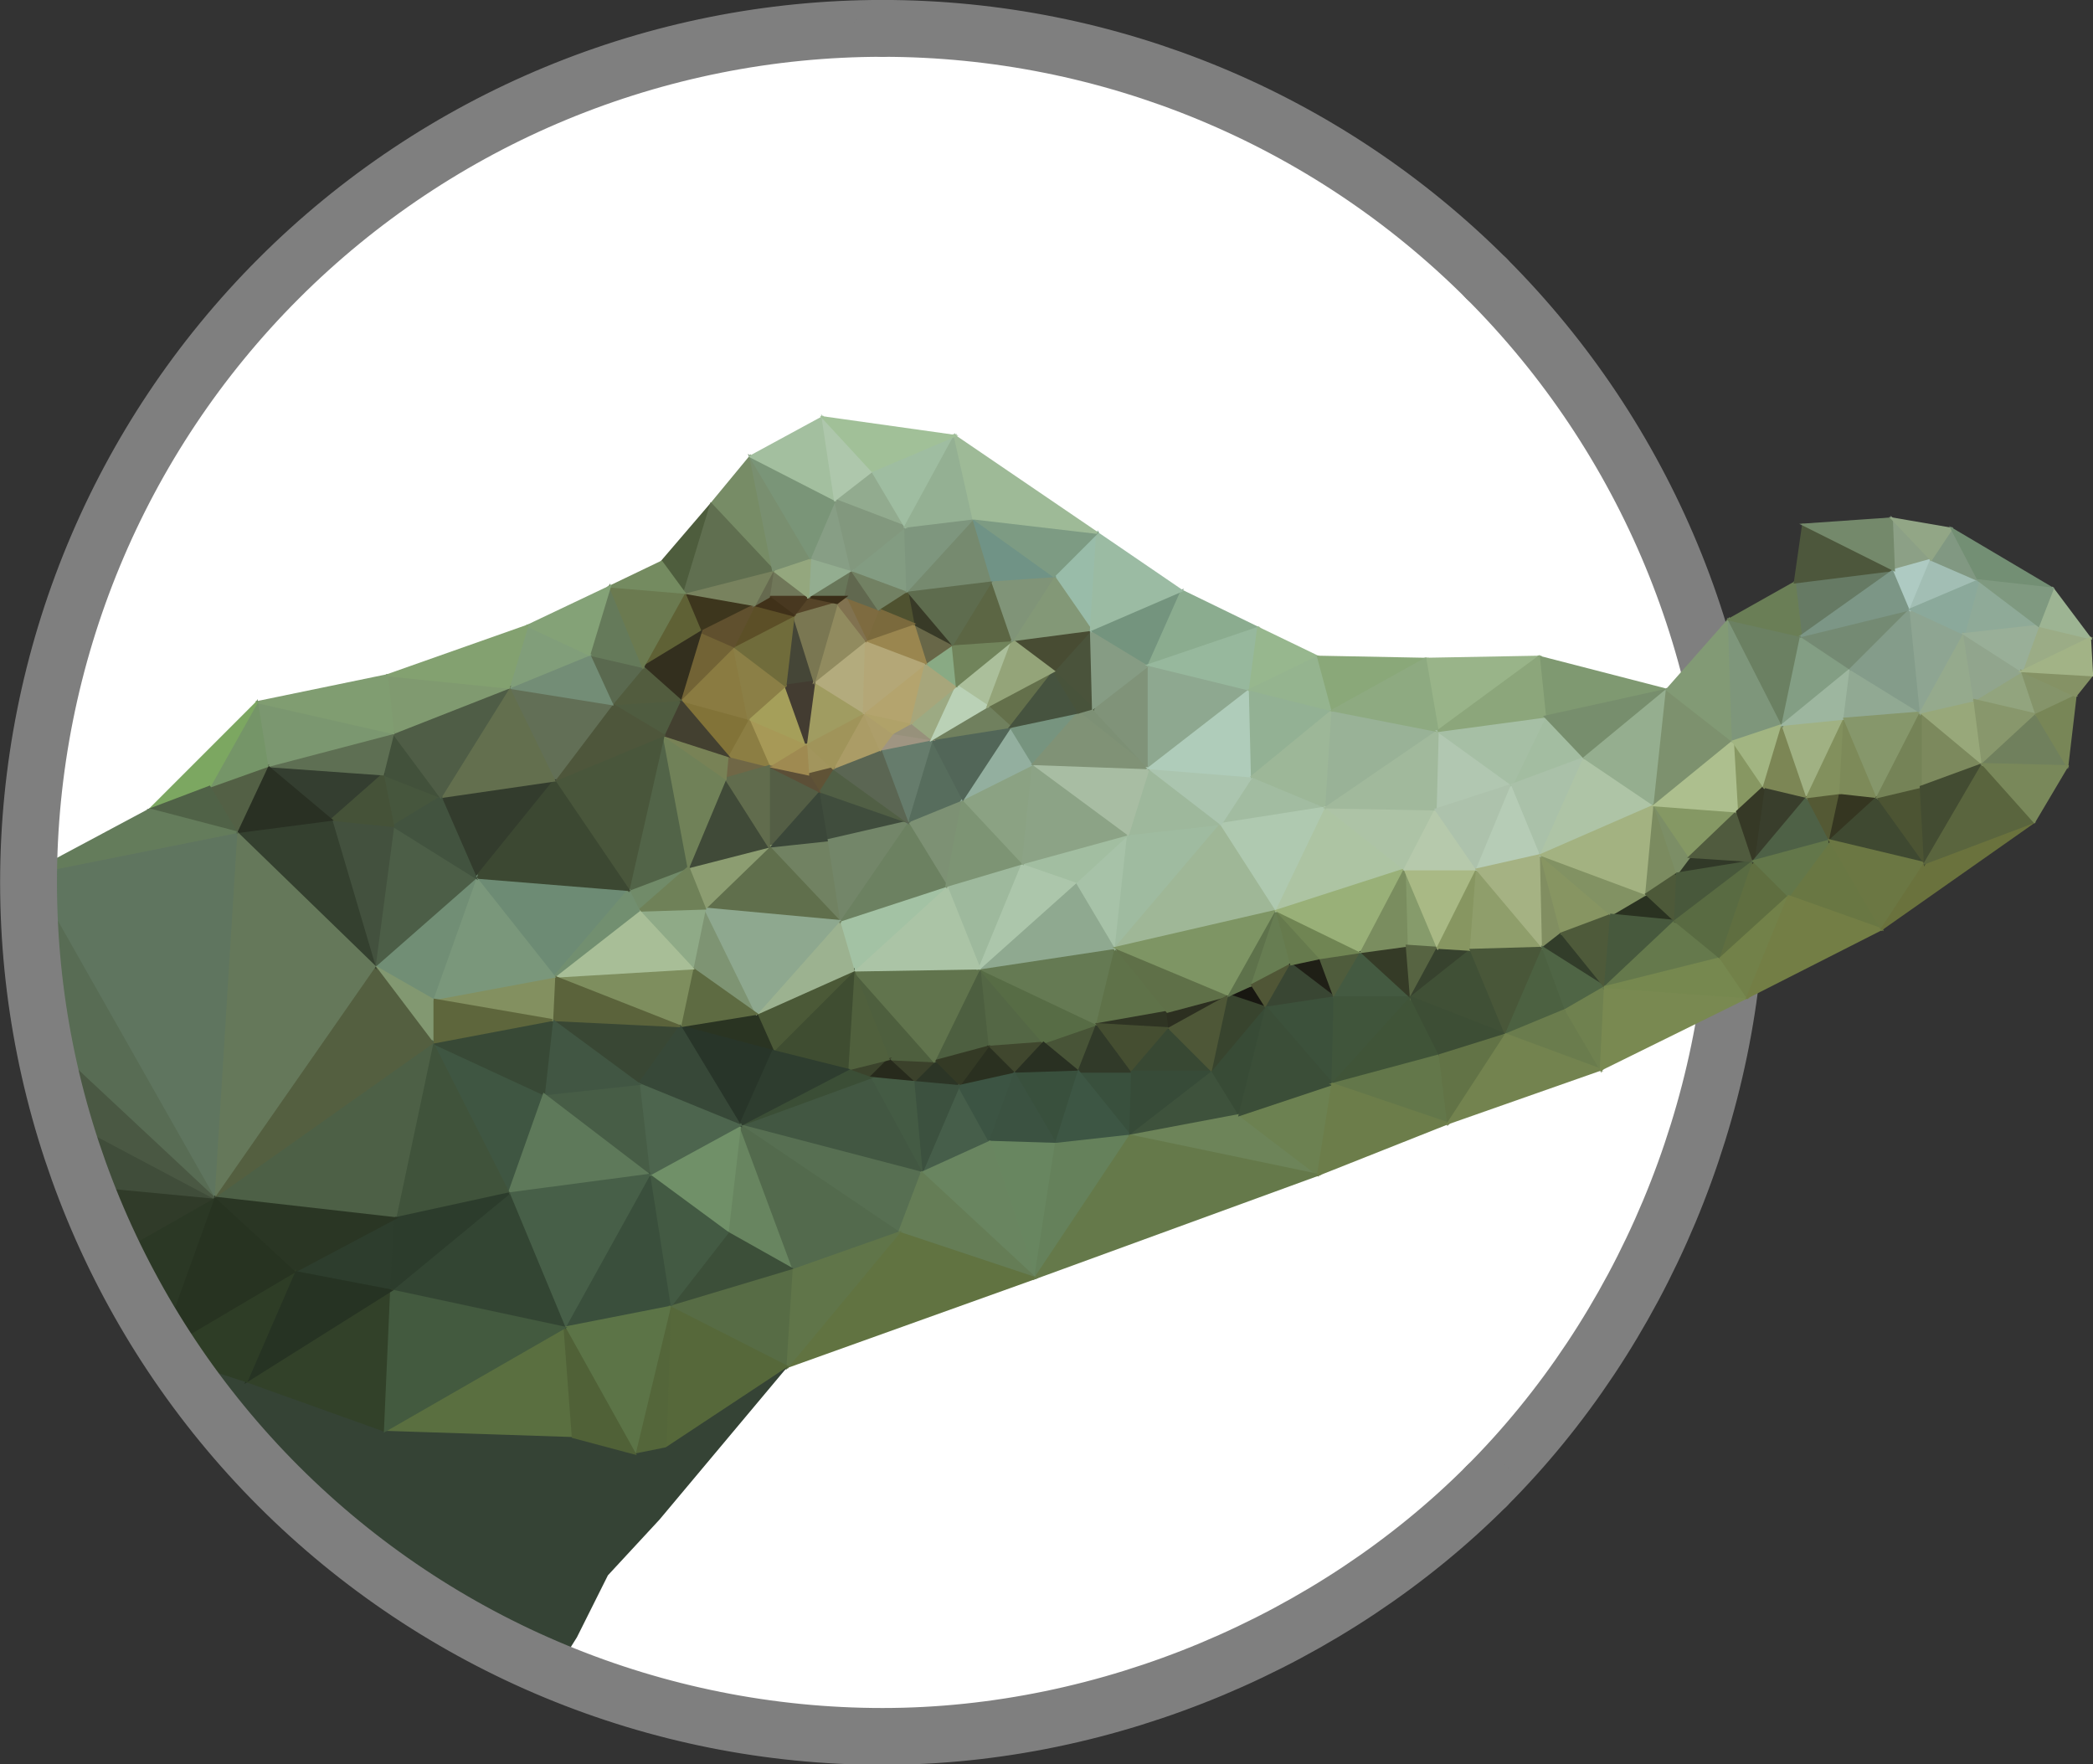 <?xml version="1.0" encoding="UTF-8" standalone="no"?>
<svg
   width="9.136in"
   height="7.7in"
   viewBox="0 0 877.055 739.197"
   version="1.1"
   id="svg4439"
   xmlns="http://www.w3.org/2000/svg"
   xmlns:svg="http://www.w3.org/2000/svg">
  <rect x="0" y="0" width="877.055" height="739.197" fill="#333333" stroke="none"/>
  <defs
     id="defs4443">
    <clipPath
       clipPathUnits="userSpaceOnUse"
       id="clipPath17222">
      <path
         id="path17224"
         style="vector-effect:non-scaling-stroke;fill:none;stroke:#7f7f7f;stroke-width:0.053;stroke-linecap:round;stroke-linejoin:round;-inkscape-stroke:hairline"
         d="m 1149.157,380.48 c 0,109.725 -188.42,225.641 -285.002,292.544 -90.198,62.481 -205.375,121.176 -315.1,121.176 -109.725,0 -214.957,-43.588 -292.544,-121.176 -77.588,-77.588 -121.176,-182.819 -121.176,-292.544 0,-109.725 43.588,-214.957 121.176,-292.544 77.588,-77.588 182.819,-121.176 292.544,-121.176 109.725,0 390.67,52.883 476.552,121.176 81.149,64.529 123.55,104.467 123.55,292.544 z" />
    </clipPath>
  </defs>
  <g
     id="g18594"
     transform="matrix(0.865,0,0,0.865,-105.104,40.643)">
    <circle
       style="fill:#ffffff;fill-opacity:1;stroke:none;stroke-width:5.333;stroke-linecap:round;stroke-linejoin:round;stroke-miterlimit:4;stroke-dasharray:none;stroke-opacity:1"
       id="circle17458"
       cx="549.055"
       cy="380.48"
       r="413.72" />
    <path
       style="fill:none;stroke:#7f7f7f;stroke-width:27.537;stroke-linecap:round;stroke-linejoin:round;stroke-miterlimit:4;stroke-dasharray:none"
       d="m 841.599,87.936 c 77.588,77.588 121.176,182.819 121.176,292.544 0,109.725 -46.541,217.91 -121.176,292.544"
       id="path18062" />
    <g
       id="g13050"
       clip-path="url(#clipPath17222)">
      <polygon
         points="627,458.156 600,460.156 596,422.156 "
         fill="#546745"
         stroke="#546745"
         id="polygon3083" />
      <polygon
         points="600,460.156 613,473.156 627,458.156 "
         fill="#40472e"
         stroke="#40472e"
         id="polygon3085" />
      <polygon
         points="627,458.156 644,472.156 653,449.156 "
         fill="#485437"
         stroke="#485437"
         id="polygon3087" />
      <polygon
         points="653,449.156 627,458.156 596,422.156 "
         fill="#576c45"
         stroke="#576c45"
         id="polygon3089" />
      <polygon
         points="644,472.156 613,473.156 627,458.156 "
         fill="#293022"
         stroke="#293022"
         id="polygon3091" />
      <polygon
         points="600,460.156 574,467.156 596,422.156 "
         fill="#4d5f40"
         stroke="#4d5f40"
         id="polygon3093" />
      <polygon
         points="613,473.156 586,479.156 600,460.156 "
         fill="#2a3020"
         stroke="#2a3020"
         id="polygon3095" />
      <polygon
         points="574,467.156 586,479.156 600,460.156 "
         fill="#343a25"
         stroke="#343a25"
         id="polygon3097" />
      <polygon
         points="613,473.156 633,507.156 644,472.156 "
         fill="#39503d"
         stroke="#39503d"
         id="polygon3099" />
      <polygon
         points="596,422.156 653,449.156 662,412.156 "
         fill="#657a53"
         stroke="#657a53"
         id="polygon3101" />
      <polygon
         points="564,477.156 586,479.156 574,467.156 "
         fill="#2c3526"
         stroke="#2c3526"
         id="polygon3103" />
      <polygon
         points="574,467.156 564,477.156 552,466.156 "
         fill="#3b412b"
         stroke="#3b412b"
         id="polygon3105" />
      <polygon
         points="552,466.156 574,467.156 535,423.156 "
         fill="#4e5f3e"
         stroke="#4e5f3e"
         id="polygon3107" />
      <polygon
         points="580,382.156 596,422.156 617,371.156 "
         fill="#9eb99d"
         stroke="#9eb99d"
         id="polygon3109" />
      <polygon
         points="535,423.156 574,467.156 596,422.156 "
         fill="#61744d"
         stroke="#61744d"
         id="polygon3111" />
      <polygon
         points="644,472.156 669,503.156 670,472.156 "
         fill="#39503d"
         stroke="#39503d"
         id="polygon3113" />
      <polygon
         points="644,472.156 670,472.156 653,449.156 "
         fill="#313a29"
         stroke="#313a29"
         id="polygon3115" />
      <polygon
         points="687,443.156 653,449.156 662,412.156 "
         fill="#5f7249"
         stroke="#5f7249"
         id="polygon3117" />
      <polygon
         points="662,412.156 596,422.156 643,380.156 "
         fill="#8fa990"
         stroke="#8fa990"
         id="polygon3119" />
      <polygon
         points="601,506.156 568,521.156 586,479.156 "
         fill="#465e4a"
         stroke="#465e4a"
         id="polygon3121" />
      <polygon
         points="586,479.156 601,506.156 613,473.156 "
         fill="#3c5443"
         stroke="#3c5443"
         id="polygon3123" />
      <polygon
         points="643,380.156 596,422.156 617,371.156 "
         fill="#acc6ab"
         stroke="#acc6ab"
         id="polygon3125" />
      <polygon
         points="601,506.156 633,507.156 613,473.156 "
         fill="#3b5241"
         stroke="#3b5241"
         id="polygon3127" />
      <polygon
         points="653,449.156 688,451.156 687,443.156 "
         fill="#2f3423"
         stroke="#2f3423"
         id="polygon3129" />
      <polygon
         points="643,380.156 662,412.156 668,357.156 "
         fill="#a7c2a8"
         stroke="#a7c2a8"
         id="polygon3131" />
      <polygon
         points="688,451.156 670,472.156 653,449.156 "
         fill="#454e31"
         stroke="#454e31"
         id="polygon3133" />
      <polygon
         points="532,471.156 543,475.156 552,466.156 "
         fill="#3b432c"
         stroke="#3b432c"
         id="polygon3135" />
      <polygon
         points="543,475.156 564,477.156 552,466.156 "
         fill="#272a1c"
         stroke="#272a1c"
         id="polygon3137" />
      <polygon
         points="586,479.156 568,521.156 564,477.156 "
         fill="#3c513f"
         stroke="#3c513f"
         id="polygon3139" />
      <polygon
         points="596,422.156 535,423.156 580,382.156 "
         fill="#abc4a6"
         stroke="#abc4a6"
         id="polygon3141" />
      <polygon
         points="669,503.156 633,507.156 644,472.156 "
         fill="#3d5644"
         stroke="#3d5644"
         id="polygon3143" />
      <polygon
         points="670,472.156 709,472.156 688,451.156 "
         fill="#384833"
         stroke="#384833"
         id="polygon3145" />
      <polygon
         points="552,466.156 532,471.156 535,423.156 "
         fill="#50603d"
         stroke="#50603d"
         id="polygon3147" />
      <polygon
         points="564,477.156 568,521.156 543,475.156 "
         fill="#445b44"
         stroke="#445b44"
         id="polygon3149" />
      <polygon
         points="480,498.156 568,521.156 543,475.156 "
         fill="#425742"
         stroke="#425742"
         id="polygon3151" />
      <polygon
         points="633,507.156 623,572.156 601,506.156 "
         fill="#688660"
         stroke="#688660"
         id="polygon3153" />
      <polygon
         points="633,507.156 623,572.156 669,503.156 "
         fill="#65815b"
         stroke="#65815b"
         id="polygon3155" />
      <polygon
         points="528,399.156 535,423.156 580,382.156 "
         fill="#a3c2a4"
         stroke="#a3c2a4"
         id="polygon3157" />
      <polygon
         points="496,462.156 532,471.156 535,423.156 "
         fill="#3f4d31"
         stroke="#3f4d31"
         id="polygon3159" />
      <polygon
         points="668,357.156 662,412.156 713,352.156 "
         fill="#9fbba0"
         stroke="#9fbba0"
         id="polygon3161" />
      <polygon
         points="617,371.156 643,380.156 668,357.156 "
         fill="#a2bea1"
         stroke="#a2bea1"
         id="polygon3163" />
      <polygon
         points="561,351.156 580,382.156 588,340.156 "
         fill="#7d9174"
         stroke="#7d9174"
         id="polygon3165" />
      <polygon
         points="580,382.156 528,399.156 561,351.156 "
         fill="#6c8161"
         stroke="#6c8161"
         id="polygon3167" />
      <polygon
         points="617,371.156 580,382.156 588,340.156 "
         fill="#7d9474"
         stroke="#7d9474"
         id="polygon3169" />
      <polygon
         points="670,472.156 669,503.156 709,472.156 "
         fill="#374b38"
         stroke="#374b38"
         id="polygon3171" />
      <polygon
         points="687,443.156 688,451.156 717,435.156 "
         fill="#2c2f20"
         stroke="#2c2f20"
         id="polygon3173" />
      <polygon
         points="717,435.156 687,443.156 662,412.156 "
         fill="#5f7048"
         stroke="#5f7048"
         id="polygon3175" />
      <polygon
         points="588,340.156 617,371.156 622,323.156 "
         fill="#8ba283"
         stroke="#8ba283"
         id="polygon3177" />
      <polygon
         points="688,451.156 709,472.156 717,435.156 "
         fill="#4e5737"
         stroke="#4e5737"
         id="polygon3179" />
      <polygon
         points="717,435.156 735,441.156 728,430.156 "
         fill="#181711"
         stroke="#181711"
         id="polygon3181" />
      <polygon
         points="740,394.156 662,412.156 713,352.156 "
         fill="#9fb797"
         stroke="#9fb797"
         id="polygon3183" />
      <polygon
         points="668,357.156 617,371.156 622,323.156 "
         fill="#8ca386"
         stroke="#8ca386"
         id="polygon3185" />
      <polygon
         points="561,351.156 522,360.156 518,336.156 "
         fill="#404d3d"
         stroke="#404d3d"
         id="polygon3187" />
      <polygon
         points="488,444.156 496,462.156 535,423.156 "
         fill="#4b5937"
         stroke="#4b5937"
         id="polygon3189" />
      <polygon
         points="568,521.156 557,550.156 480,498.156 "
         fill="#576f52"
         stroke="#576f52"
         id="polygon3191" />
      <polygon
         points="588,340.156 561,351.156 573,311.156 "
         fill="#576d5d"
         stroke="#576d5d"
         id="polygon3193" />
      <polygon
         points="522,360.156 528,399.156 561,351.156 "
         fill="#738669"
         stroke="#738669"
         id="polygon3195" />
      <polygon
         points="535,423.156 488,444.156 528,399.156 "
         fill="#9cb290"
         stroke="#9cb290"
         id="polygon3197" />
      <polygon
         points="722,493.156 669,503.156 709,472.156 "
         fill="#3e523c"
         stroke="#3e523c"
         id="polygon3199" />
      <polygon
         points="735,441.156 709,472.156 717,435.156 "
         fill="#38442e"
         stroke="#38442e"
         id="polygon3201" />
      <polygon
         points="709,472.156 722,493.156 735,441.156 "
         fill="#384b36"
         stroke="#384b36"
         id="polygon3203" />
      <polygon
         points="543,475.156 480,498.156 532,471.156 "
         fill="#3b4e36"
         stroke="#3b4e36"
         id="polygon3205" />
      <polygon
         points="568,521.156 623,572.156 601,506.156 "
         fill="#698560"
         stroke="#698560"
         id="polygon3207" />
      <polygon
         points="669,503.156 760,522.156 722,493.156 "
         fill="#6d8459"
         stroke="#6d8459"
         id="polygon3209" />
      <polygon
         points="457,422.156 488,444.156 463,393.156 "
         fill="#7e9473"
         stroke="#7e9473"
         id="polygon3211" />
      <polygon
         points="713,352.156 668,357.156 678,325.156 "
         fill="#9eb89c"
         stroke="#9eb89c"
         id="polygon3213" />
      <polygon
         points="678,325.156 668,357.156 622,323.156 "
         fill="#a8bda3"
         stroke="#a8bda3"
         id="polygon3215" />
      <polygon
         points="662,412.156 717,435.156 740,394.156 "
         fill="#7e9564"
         stroke="#7e9564"
         id="polygon3217" />
      <polygon
         points="557,550.156 623,572.156 568,521.156 "
         fill="#657d56"
         stroke="#657d56"
         id="polygon3219" />
      <polygon
         points="728,430.156 717,435.156 740,394.156 "
         fill="#5e724b"
         stroke="#5e724b"
         id="polygon3221" />
      <polygon
         points="622,323.156 588,340.156 611,305.156 "
         fill="#93af9f"
         stroke="#93af9f"
         id="polygon3223" />
      <polygon
         points="573,311.156 588,340.156 611,305.156 "
         fill="#526658"
         stroke="#526658"
         id="polygon3225" />
      <polygon
         points="611,305.156 622,323.156 644,298.156 "
         fill="#77947f"
         stroke="#77947f"
         id="polygon3227" />
      <polygon
         points="747,420.156 728,430.156 740,394.156 "
         fill="#677d52"
         stroke="#677d52"
         id="polygon3229" />
      <polygon
         points="728,430.156 735,441.156 747,420.156 "
         fill="#505636"
         stroke="#505636"
         id="polygon3231" />
      <polygon
         points="747,420.156 768,436.156 761,417.156 "
         fill="#1f1f16"
         stroke="#1f1f16"
         id="polygon3233" />
      <polygon
         points="548,316.156 561,351.156 573,311.156 "
         fill="#667c6c"
         stroke="#667c6c"
         id="polygon3235" />
      <polygon
         points="518,336.156 561,351.156 525,325.156 "
         fill="#515f45"
         stroke="#515f45"
         id="polygon3237" />
      <polygon
         points="494,363.156 528,399.156 522,360.156 "
         fill="#718262"
         stroke="#718262"
         id="polygon3239" />
      <polygon
         points="522,360.156 494,363.156 518,336.156 "
         fill="#3b4739"
         stroke="#3b4739"
         id="polygon3241" />
      <polygon
         points="573,311.156 548,316.156 554,308.156 "
         fill="#9f9582"
         stroke="#9f9582"
         id="polygon3243" />
      <polygon
         points="525,325.156 561,351.156 548,316.156 "
         fill="#5b6653"
         stroke="#5b6653"
         id="polygon3245" />
      <polygon
         points="554,308.156 573,311.156 563,303.156 "
         fill="#97917b"
         stroke="#97917b"
         id="polygon3247" />
      <polygon
         points="548,316.156 525,325.156 540,298.156 "
         fill="#ab9c66"
         stroke="#ab9c66"
         id="polygon3249" />
      <polygon
         points="518,336.156 494,363.156 494,324.156 "
         fill="#545e45"
         stroke="#545e45"
         id="polygon3251" />
      <polygon
         points="451,450.156 496,462.156 488,444.156 "
         fill="#2a3422"
         stroke="#2a3422"
         id="polygon3253" />
      <polygon
         points="496,462.156 480,498.156 451,450.156 "
         fill="#283529"
         stroke="#283529"
         id="polygon3255" />
      <polygon
         points="532,471.156 480,498.156 496,462.156 "
         fill="#2e3d2f"
         stroke="#2e3d2f"
         id="polygon3257" />
      <polygon
         points="600,295.156 611,305.156 632,278.156 "
         fill="#64704b"
         stroke="#64704b"
         id="polygon3259" />
      <polygon
         points="611,305.156 573,311.156 600,295.156 "
         fill="#70805e"
         stroke="#70805e"
         id="polygon3261" />
      <polygon
         points="563,303.156 573,311.156 585,285.156 "
         fill="#9caa83"
         stroke="#9caa83"
         id="polygon3263" />
      <polygon
         points="644,298.156 678,325.156 651,296.156 "
         fill="#7d9075"
         stroke="#7d9075"
         id="polygon3265" />
      <polygon
         points="622,323.156 678,325.156 644,298.156 "
         fill="#809276"
         stroke="#809276"
         id="polygon3267" />
      <polygon
         points="651,296.156 678,325.156 678,275.156 "
         fill="#809379"
         stroke="#809379"
         id="polygon3269" />
      <polygon
         points="585,285.156 600,295.156 612,263.156 "
         fill="#abbf9b"
         stroke="#abbf9b"
         id="polygon3271" />
      <polygon
         points="525,325.156 513,328.156 512,313.156 "
         fill="#a2955d"
         stroke="#a2955d"
         id="polygon3273" />
      <polygon
         points="513,328.156 518,336.156 525,325.156 "
         fill="#605336"
         stroke="#605336"
         id="polygon3275" />
      <polygon
         points="554,308.156 548,316.156 540,298.156 "
         fill="#ad9e6a"
         stroke="#ad9e6a"
         id="polygon3277" />
      <polygon
         points="768,436.156 735,441.156 747,420.156 "
         fill="#394633"
         stroke="#394633"
         id="polygon3279" />
      <polygon
         points="761,417.156 747,420.156 740,394.156 "
         fill="#667a4d"
         stroke="#667a4d"
         id="polygon3281" />
      <polygon
         points="764,344.156 713,352.156 728,329.156 "
         fill="#a2bca1"
         stroke="#a2bca1"
         id="polygon3283" />
      <polygon
         points="735,441.156 767,478.156 768,436.156 "
         fill="#3c513b"
         stroke="#3c513b"
         id="polygon3285" />
      <polygon
         points="463,393.156 528,399.156 494,363.156 "
         fill="#606f4c"
         stroke="#606f4c"
         id="polygon3287" />
      <polygon
         points="528,399.156 488,444.156 463,393.156 "
         fill="#8ea88f"
         stroke="#8ea88f"
         id="polygon3289" />
      <polygon
         points="455,373.156 463,393.156 494,363.156 "
         fill="#8c9d71"
         stroke="#8c9d71"
         id="polygon3291" />
      <polygon
         points="644,298.156 611,305.156 632,278.156 "
         fill="#46533f"
         stroke="#46533f"
         id="polygon3293" />
      <polygon
         points="600,295.156 573,311.156 585,285.156 "
         fill="#bad1b6"
         stroke="#bad1b6"
         id="polygon3295" />
      <polygon
         points="563,303.156 554,308.156 540,298.156 "
         fill="#b0a269"
         stroke="#b0a269"
         id="polygon3297" />
      <polygon
         points="540,298.156 563,303.156 570,274.156 "
         fill="#b4a46e"
         stroke="#b4a46e"
         id="polygon3299" />
      <polygon
         points="722,493.156 760,522.156 767,478.156 "
         fill="#6c8151"
         stroke="#6c8151"
         id="polygon3301" />
      <polygon
         points="767,478.156 722,493.156 735,441.156 "
         fill="#3b4e38"
         stroke="#3b4e38"
         id="polygon3303" />
      <polygon
         points="713,352.156 740,394.156 764,344.156 "
         fill="#afc9b0"
         stroke="#afc9b0"
         id="polygon3305" />
      <polygon
         points="728,329.156 713,352.156 678,325.156 "
         fill="#abc5af"
         stroke="#abc5af"
         id="polygon3307" />
      <polygon
         points="512,313.156 525,325.156 540,298.156 "
         fill="#a0945a"
         stroke="#a0945a"
         id="polygon3309" />
      <polygon
         points="513,328.156 518,336.156 494,324.156 "
         fill="#5c4f37"
         stroke="#5c4f37"
         id="polygon3311" />
      <polygon
         points="451,450.156 431,478.156 389,447.156 "
         fill="#394734"
         stroke="#394734"
         id="polygon3313" />
      <polygon
         points="488,444.156 451,450.156 457,422.156 "
         fill="#5e6b42"
         stroke="#5e6b42"
         id="polygon3315" />
      <polygon
         points="632,278.156 651,296.156 650,258.156 "
         fill="#4a533b"
         stroke="#4a533b"
         id="polygon3317" />
      <polygon
         points="651,296.156 644,298.156 632,278.156 "
         fill="#48533b"
         stroke="#48533b"
         id="polygon3319" />
      <polygon
         points="494,324.156 513,328.156 512,313.156 "
         fill="#9f8a51"
         stroke="#9f8a51"
         id="polygon3321" />
      <polygon
         points="474,550.156 506,568.156 480,498.156 "
         fill="#688560"
         stroke="#688560"
         id="polygon3323" />
      <polygon
         points="557,550.156 506,568.156 480,498.156 "
         fill="#536a4d"
         stroke="#536a4d"
         id="polygon3325" />
      <polygon
         points="623,572.156 503,615.156 557,550.156 "
         fill="#617341"
         stroke="#617341"
         id="polygon3327" />
      <polygon
         points="760,522.156 623,572.156 669,503.156 "
         fill="#65794a"
         stroke="#65794a"
         id="polygon3329" />
      <polygon
         points="494,363.156 455,373.156 473,330.156 "
         fill="#404a38"
         stroke="#404a38"
         id="polygon3331" />
      <polygon
         points="431,394.156 457,422.156 463,393.156 "
         fill="#8faa87"
         stroke="#8faa87"
         id="polygon3333" />
      <polygon
         points="585,285.156 563,303.156 570,274.156 "
         fill="#a7a67b"
         stroke="#a7a67b"
         id="polygon3335" />
      <polygon
         points="512,313.156 494,324.156 484,301.156 "
         fill="#a79957"
         stroke="#a79957"
         id="polygon3337" />
      <polygon
         points="494,324.156 473,330.156 474,319.156 "
         fill="#706746"
         stroke="#706746"
         id="polygon3339" />
      <polygon
         points="570,274.156 585,285.156 583,265.156 "
         fill="#89aa84"
         stroke="#89aa84"
         id="polygon3341" />
      <polygon
         points="761,417.156 768,436.156 781,414.156 "
         fill="#4f5c3c"
         stroke="#4f5c3c"
         id="polygon3343" />
      <polygon
         points="781,414.156 761,417.156 740,394.156 "
         fill="#708553"
         stroke="#708553"
         id="polygon3345" />
      <polygon
         points="805,436.156 768,436.156 781,414.156 "
         fill="#445a41"
         stroke="#445a41"
         id="polygon3347" />
      <polygon
         points="768,436.156 767,478.156 805,436.156 "
         fill="#40553b"
         stroke="#40553b"
         id="polygon3349" />
      <polygon
         points="612,263.156 632,278.156 650,258.156 "
         fill="#484c33"
         stroke="#484c33"
         id="polygon3351" />
      <polygon
         points="632,278.156 600,295.156 612,263.156 "
         fill="#94a479"
         stroke="#94a479"
         id="polygon3353" />
      <polygon
         points="436,522.156 474,550.156 480,498.156 "
         fill="#709068"
         stroke="#709068"
         id="polygon3355" />
      <polygon
         points="583,265.156 585,285.156 612,263.156 "
         fill="#71845b"
         stroke="#71845b"
         id="polygon3357" />
      <polygon
         points="474,319.156 494,324.156 484,301.156 "
         fill="#8c7e43"
         stroke="#8c7e43"
         id="polygon3359" />
      <polygon
         points="540,298.156 512,313.156 516,283.156 "
         fill="#a09c61"
         stroke="#a09c61"
         id="polygon3361" />
      <polygon
         points="473,330.156 494,363.156 494,324.156 "
         fill="#616c4d"
         stroke="#616c4d"
         id="polygon3363" />
      <polygon
         points="727,287.156 678,325.156 678,275.156 "
         fill="#8ea890"
         stroke="#8ea890"
         id="polygon3365" />
      <polygon
         points="802,374.156 740,394.156 764,344.156 "
         fill="#adc4a3"
         stroke="#adc4a3"
         id="polygon3367" />
      <polygon
         points="678,325.156 728,329.156 727,287.156 "
         fill="#afccba"
         stroke="#afccba"
         id="polygon3369" />
      <polygon
         points="516,283.156 540,298.156 541,263.156 "
         fill="#b3ab7d"
         stroke="#b3ab7d"
         id="polygon3371" />
      <polygon
         points="426,384.156 431,394.156 455,373.156 "
         fill="#718b69"
         stroke="#718b69"
         id="polygon3373" />
      <polygon
         points="570,274.156 540,298.156 541,263.156 "
         fill="#b4a777"
         stroke="#b4a777"
         id="polygon3375" />
      <polygon
         points="390,426.156 451,450.156 457,422.156 "
         fill="#7e8e5e"
         stroke="#7e8e5e"
         id="polygon3377" />
      <polygon
         points="431,478.156 480,498.156 451,450.156 "
         fill="#374838"
         stroke="#374838"
         id="polygon3379" />
      <polygon
         points="678,275.156 651,296.156 650,258.156 "
         fill="#869c84"
         stroke="#869c84"
         id="polygon3381" />
      <polygon
         points="583,265.156 570,274.156 564,255.156 "
         fill="#686748"
         stroke="#686748"
         id="polygon3383" />
      <polygon
         points="455,373.156 426,384.156 443,309.156 "
         fill="#526448"
         stroke="#526448"
         id="polygon3385" />
      <polygon
         points="463,393.156 431,394.156 455,373.156 "
         fill="#6f8158"
         stroke="#6f8158"
         id="polygon3387" />
      <polygon
         points="484,301.156 512,313.156 502,285.156 "
         fill="#a59f5a"
         stroke="#a59f5a"
         id="polygon3389" />
      <polygon
         points="473,330.156 455,373.156 443,309.156 "
         fill="#708158"
         stroke="#708158"
         id="polygon3391" />
      <polygon
         points="516,283.156 502,285.156 506,251.156 "
         fill="#454637"
         stroke="#454637"
         id="polygon3393" />
      <polygon
         points="502,285.156 512,313.156 516,283.156 "
         fill="#433c31"
         stroke="#433c31"
         id="polygon3395" />
      <polygon
         points="564,255.156 583,265.156 561,239.156 "
         fill="#383a27"
         stroke="#383a27"
         id="polygon3397" />
      <polygon
         points="541,263.156 570,274.156 564,255.156 "
         fill="#9a864f"
         stroke="#9a864f"
         id="polygon3399" />
      <polygon
         points="612,263.156 583,265.156 602,234.156 "
         fill="#5c6644"
         stroke="#5c6644"
         id="polygon3401" />
      <polygon
         points="767,297.156 728,329.156 727,287.156 "
         fill="#93b194"
         stroke="#93b194"
         id="polygon3403" />
      <polygon
         points="632,232.156 650,258.156 653,211.156 "
         fill="#99bca9"
         stroke="#99bca9"
         id="polygon3405" />
      <polygon
         points="819,464.156 767,478.156 805,436.156 "
         fill="#405438"
         stroke="#405438"
         id="polygon3407" />
      <polygon
         points="740,394.156 781,414.156 802,374.156 "
         fill="#99b078"
         stroke="#99b078"
         id="polygon3409" />
      <polygon
         points="781,414.156 805,436.156 803,411.156 "
         fill="#353b27"
         stroke="#353b27"
         id="polygon3411" />
      <polygon
         points="474,319.156 473,330.156 443,309.156 "
         fill="#788256"
         stroke="#788256"
         id="polygon3413" />
      <polygon
         points="457,422.156 390,426.156 431,394.156 "
         fill="#a8be97"
         stroke="#a8be97"
         id="polygon3415" />
      <polygon
         points="480,498.156 436,522.156 431,478.156 "
         fill="#4d654e"
         stroke="#4d654e"
         id="polygon3417" />
      <polygon
         points="803,411.156 818,412.156 802,374.156 "
         fill="#869b6b"
         stroke="#869b6b"
         id="polygon3419" />
      <polygon
         points="803,411.156 781,414.156 802,374.156 "
         fill="#7a8d5f"
         stroke="#7a8d5f"
         id="polygon3421" />
      <polygon
         points="728,329.156 764,344.156 767,297.156 "
         fill="#9db798"
         stroke="#9db798"
         id="polygon3423" />
      <polygon
         points="547,248.156 564,255.156 561,239.156 "
         fill="#4f5230"
         stroke="#4f5230"
         id="polygon3425" />
      <polygon
         points="564,255.156 541,263.156 547,248.156 "
         fill="#7b6a3d"
         stroke="#7b6a3d"
         id="polygon3427" />
      <polygon
         points="541,263.156 516,283.156 527,245.156 "
         fill="#918b5f"
         stroke="#918b5f"
         id="polygon3429" />
      <polygon
         points="650,258.156 612,263.156 632,232.156 "
         fill="#839877"
         stroke="#839877"
         id="polygon3431" />
      <polygon
         points="602,234.156 612,263.156 632,232.156 "
         fill="#809478"
         stroke="#809478"
         id="polygon3433" />
      <polygon
         points="506,568.156 446,586.156 474,550.156 "
         fill="#3c4f39"
         stroke="#3c4f39"
         id="polygon3435" />
      <polygon
         points="446,586.156 503,615.156 506,568.156 "
         fill="#576c45"
         stroke="#576c45"
         id="polygon3437" />
      <polygon
         points="506,568.156 503,615.156 557,550.156 "
         fill="#607549"
         stroke="#607549"
         id="polygon3439" />
      <polygon
         points="561,239.156 583,265.156 602,234.156 "
         fill="#5e6c4e"
         stroke="#5e6c4e"
         id="polygon3441" />
      <polygon
         points="818,412.156 805,436.156 803,411.156 "
         fill="#576442"
         stroke="#576442"
         id="polygon3443" />
      <polygon
         points="834,413.156 805,436.156 818,412.156 "
         fill="#37422e"
         stroke="#37422e"
         id="polygon3445" />
      <polygon
         points="767,478.156 823,497.156 819,464.156 "
         fill="#63774a"
         stroke="#63774a"
         id="polygon3447" />
      <polygon
         points="650,258.156 678,275.156 694,239.156 "
         fill="#74947e"
         stroke="#74947e"
         id="polygon3449" />
      <polygon
         points="818,307.156 764,344.156 767,297.156 "
         fill="#99b297"
         stroke="#99b297"
         id="polygon3451" />
      <polygon
         points="731,257.156 678,275.156 694,239.156 "
         fill="#8bac8f"
         stroke="#8bac8f"
         id="polygon3453" />
      <polygon
         points="547,248.156 541,263.156 531,242.156 "
         fill="#7e6b40"
         stroke="#7e6b40"
         id="polygon3455" />
      <polygon
         points="527,245.156 541,263.156 531,242.156 "
         fill="#817250"
         stroke="#817250"
         id="polygon3457" />
      <polygon
         points="484,301.156 474,319.156 451,292.156 "
         fill="#827338"
         stroke="#827338"
         id="polygon3459" />
      <polygon
         points="513,242.156 531,242.156 534,229.156 "
         fill="#687659"
         stroke="#687659"
         id="polygon3461" />
      <polygon
         points="531,242.156 547,248.156 534,229.156 "
         fill="#61684f"
         stroke="#61684f"
         id="polygon3463" />
      <polygon
         points="451,292.156 484,301.156 477,266.156 "
         fill="#8a7b41"
         stroke="#8a7b41"
         id="polygon3465" />
      <polygon
         points="443,309.156 474,319.156 451,292.156 "
         fill="#434030"
         stroke="#434030"
         id="polygon3467" />
      <polygon
         points="527,245.156 506,251.156 513,242.156 "
         fill="#554428"
         stroke="#554428"
         id="polygon3469" />
      <polygon
         points="506,251.156 516,283.156 527,245.156 "
         fill="#7a7752"
         stroke="#7a7752"
         id="polygon3471" />
      <polygon
         points="678,275.156 727,287.156 731,257.156 "
         fill="#97b89d"
         stroke="#97b89d"
         id="polygon3473" />
      <polygon
         points="760,271.156 727,287.156 731,257.156 "
         fill="#97b78e"
         stroke="#97b78e"
         id="polygon3475" />
      <polygon
         points="502,285.156 484,301.156 477,266.156 "
         fill="#8b7f46"
         stroke="#8b7f46"
         id="polygon3477" />
      <polygon
         points="823,497.156 760,522.156 767,478.156 "
         fill="#6c7d4a"
         stroke="#6c7d4a"
         id="polygon3479" />
      <polygon
         points="805,436.156 851,454.156 834,413.156 "
         fill="#405036"
         stroke="#405036"
         id="polygon3481" />
      <polygon
         points="477,266.156 502,285.156 506,251.156 "
         fill="#706c3b"
         stroke="#706c3b"
         id="polygon3483" />
      <polygon
         points="513,242.156 527,245.156 531,242.156 "
         fill="#3a2e18"
         stroke="#3a2e18"
         id="polygon3485" />
      <polygon
         points="506,251.156 477,266.156 487,246.156 "
         fill="#5c4f27"
         stroke="#5c4f27"
         id="polygon3487" />
      <polygon
         points="561,239.156 547,248.156 534,229.156 "
         fill="#728163"
         stroke="#728163"
         id="polygon3489" />
      <polygon
         points="474,550.156 446,586.156 436,522.156 "
         fill="#435a43"
         stroke="#435a43"
         id="polygon3491" />
      <polygon
         points="426,384.156 390,426.156 352,378.156 "
         fill="#6d8b74"
         stroke="#6d8b74"
         id="polygon3493" />
      <polygon
         points="431,394.156 390,426.156 426,384.156 "
         fill="#728f70"
         stroke="#728f70"
         id="polygon3495" />
      <polygon
         points="385,483.156 436,522.156 431,478.156 "
         fill="#475d46"
         stroke="#475d46"
         id="polygon3497" />
      <polygon
         points="446,586.156 395,596.156 436,522.156 "
         fill="#3a4f3c"
         stroke="#3a4f3c"
         id="polygon3499" />
      <polygon
         points="389,447.156 451,450.156 390,426.156 "
         fill="#5b633b"
         stroke="#5b633b"
         id="polygon3501" />
      <polygon
         points="802,374.156 818,412.156 837,374.156 "
         fill="#a9b985"
         stroke="#a9b985"
         id="polygon3503" />
      <polygon
         points="817,345.156 802,374.156 764,344.156 "
         fill="#adc3a6"
         stroke="#adc3a6"
         id="polygon3505" />
      <polygon
         points="851,454.156 819,464.156 805,436.156 "
         fill="#3d4e35"
         stroke="#3d4e35"
         id="polygon3507" />
      <polygon
         points="727,287.156 767,297.156 760,271.156 "
         fill="#95b48f"
         stroke="#95b48f"
         id="polygon3509" />
      <polygon
         points="812,272.156 767,297.156 760,271.156 "
         fill="#8aa879"
         stroke="#8aa879"
         id="polygon3513" />
      <polygon
         points="534,229.156 561,239.156 560,208.156 "
         fill="#839c82"
         stroke="#839c82"
         id="polygon3515" />
      <polygon
         points="602,234.156 561,239.156 593,204.156 "
         fill="#768a6f"
         stroke="#768a6f"
         id="polygon3517" />
      <polygon
         points="837,374.156 802,374.156 817,345.156 "
         fill="#b6c9ac"
         stroke="#b6c9ac"
         id="polygon3519" />
      <polygon
         points="494,242.156 513,242.156 496,229.156 "
         fill="#707759"
         stroke="#707759"
         id="polygon3521" />
      <polygon
         points="494,242.156 506,251.156 513,242.156 "
         fill="#483820"
         stroke="#483820"
         id="polygon3523" />
      <polygon
         points="477,266.156 451,292.156 461,259.156 "
         fill="#726335"
         stroke="#726335"
         id="polygon3525" />
      <polygon
         points="487,246.156 506,251.156 494,242.156 "
         fill="#403119"
         stroke="#403119"
         id="polygon3527" />
      <polygon
         points="385,483.156 368,531.156 331,458.156 "
         fill="#3f5642"
         stroke="#3f5642"
         id="polygon3529" />
      <polygon
         points="431,478.156 385,483.156 389,447.156 "
         fill="#415643"
         stroke="#415643"
         id="polygon3531" />
      <polygon
         points="694,239.156 650,258.156 653,211.156 "
         fill="#9bbba3"
         stroke="#9bbba3"
         id="polygon3533" />
      <polygon
         points="632,232.156 602,234.156 593,204.156 "
         fill="#709386"
         stroke="#709386"
         id="polygon3535" />
      <polygon
         points="818,412.156 834,413.156 837,374.156 "
         fill="#879661"
         stroke="#879661"
         id="polygon3539" />
      <polygon
         points="487,246.156 461,259.156 453,240.156 "
         fill="#3d361d"
         stroke="#3d361d"
         id="polygon3541" />
      <polygon
         points="461,259.156 477,266.156 487,246.156 "
         fill="#60502e"
         stroke="#60502e"
         id="polygon3543" />
      <polygon
         points="418,294.156 443,309.156 451,292.156 "
         fill="#4f5c40"
         stroke="#4f5c40"
         id="polygon3545" />
      <polygon
         points="390,331.156 426,384.156 443,309.156 "
         fill="#49563b"
         stroke="#49563b"
         id="polygon3547" />
      <polygon
         points="653,211.156 632,232.156 593,204.156 "
         fill="#7d9b83"
         stroke="#7d9b83"
         id="polygon3549" />
      <polygon
         points="534,229.156 513,242.156 514,223.156 "
         fill="#93ad90"
         stroke="#93ad90"
         id="polygon3551" />
      <polygon
         points="560,208.156 561,239.156 593,204.156 "
         fill="#7e967e"
         stroke="#7e967e"
         id="polygon3553" />
      <polygon
         points="514,223.156 534,229.156 526,195.156 "
         fill="#879e85"
         stroke="#879e85"
         id="polygon3555" />
      <polygon
         points="494,242.156 487,246.156 496,229.156 "
         fill="#666a4f"
         stroke="#666a4f"
         id="polygon3557" />
      <polygon
         points="819,464.156 823,497.156 851,454.156 "
         fill="#627346"
         stroke="#627346"
         id="polygon3559" />
      <polygon
         points="869,412.156 834,413.156 837,374.156 "
         fill="#8f9e6b"
         stroke="#8f9e6b"
         id="polygon3561" />
      <polygon
         points="496,229.156 513,242.156 514,223.156 "
         fill="#94a77e"
         stroke="#94a77e"
         id="polygon3563" />
      <polygon
         points="461,259.156 433,276.156 453,240.156 "
         fill="#5f6135"
         stroke="#5f6135"
         id="polygon3565" />
      <polygon
         points="433,276.156 451,292.156 461,259.156 "
         fill="#332f1e"
         stroke="#332f1e"
         id="polygon3567" />
      <polygon
         points="451,292.156 418,294.156 433,276.156 "
         fill="#525c3e"
         stroke="#525c3e"
         id="polygon3569" />
      <polygon
         points="854,333.156 817,345.156 818,307.156 "
         fill="#b1c7b1"
         stroke="#b1c7b1"
         id="polygon3571" />
      <polygon
         points="764,344.156 817,345.156 818,307.156 "
         fill="#a1b99c"
         stroke="#a1b99c"
         id="polygon3573" />
      <polygon
         points="443,309.156 390,331.156 418,294.156 "
         fill="#4e563b"
         stroke="#4e563b"
         id="polygon3575" />
      <polygon
         points="331,458.156 385,483.156 389,447.156 "
         fill="#384936"
         stroke="#384936"
         id="polygon3577" />
      <polygon
         points="433,276.156 418,294.156 407,270.156 "
         fill="#5a694f"
         stroke="#5a694f"
         id="polygon3579" />
      <polygon
         points="418,294.156 390,331.156 368,286.156 "
         fill="#626f56"
         stroke="#626f56"
         id="polygon3581" />
      <polygon
         points="453,240.156 487,246.156 496,229.156 "
         fill="#78825e"
         stroke="#78825e"
         id="polygon3583" />
      <polygon
         points="442,225.156 453,240.156 466,197.156 "
         fill="#4e5d3d"
         stroke="#4e5d3d"
         id="polygon3585" />
      <polygon
         points="466,197.156 496,229.156 485,174.156 "
         fill="#778c66"
         stroke="#778c66"
         id="polygon3587" />
      <polygon
         points="834,413.156 851,454.156 869,412.156 "
         fill="#495739"
         stroke="#495739"
         id="polygon3589" />
      <polygon
         points="817,345.156 837,374.156 854,333.156 "
         fill="#adc2ac"
         stroke="#adc2ac"
         id="polygon3591" />
      <polygon
         points="526,195.156 560,208.156 544,181.156 "
         fill="#92ab8f"
         stroke="#92ab8f"
         id="polygon3593" />
      <polygon
         points="560,208.156 534,229.156 526,195.156 "
         fill="#82987e"
         stroke="#82987e"
         id="polygon3595" />
      <polygon
         points="544,181.156 560,208.156 584,164.156 "
         fill="#9fbda1"
         stroke="#9fbda1"
         id="polygon3597" />
      <polygon
         points="331,437.156 389,447.156 390,426.156 "
         fill="#839060"
         stroke="#839060"
         id="polygon3599" />
      <polygon
         points="436,522.156 368,531.156 385,483.156 "
         fill="#5e795a"
         stroke="#5e795a"
         id="polygon3601" />
      <polygon
         points="812,272.156 818,307.156 867,271.156 "
         fill="#99b489"
         stroke="#99b489"
         id="polygon3603" />
      <polygon
         points="767,297.156 818,307.156 812,272.156 "
         fill="#8eaa81"
         stroke="#8eaa81"
         id="polygon3605" />
      <polygon
         points="868,367.156 837,374.156 854,333.156 "
         fill="#b6ccb6"
         stroke="#b6ccb6"
         id="polygon3609" />
      <polygon
         points="837,374.156 869,412.156 868,367.156 "
         fill="#a5b283"
         stroke="#a5b283"
         id="polygon3611" />
      <polygon
         points="407,270.156 433,276.156 417,237.156 "
         fill="#657a5a"
         stroke="#657a5a"
         id="polygon3613" />
      <polygon
         points="335,339.156 352,378.156 390,331.156 "
         fill="#333c2d"
         stroke="#333c2d"
         id="polygon3615" />
      <polygon
         points="352,378.156 426,384.156 390,331.156 "
         fill="#3c4832"
         stroke="#3c4832"
         id="polygon3617" />
      <polygon
         points="593,204.156 560,208.156 584,164.156 "
         fill="#94b093"
         stroke="#94b093"
         id="polygon3619" />
      <polygon
         points="496,229.156 453,240.156 466,197.156 "
         fill="#606f50"
         stroke="#606f50"
         id="polygon3621" />
      <polygon
         points="368,531.156 395,596.156 436,522.156 "
         fill="#475f48"
         stroke="#475f48"
         id="polygon3623" />
      <polygon
         points="503,615.156 444,654.156 446,586.156 "
         fill="#56683a"
         stroke="#56683a"
         id="polygon3625" />
      <polygon
         points="880,442.156 851,454.156 869,412.156 "
         fill="#4c6141"
         stroke="#4c6141"
         id="polygon3627" />
      <polygon
         points="878,405.156 869,412.156 868,367.156 "
         fill="#818e61"
         stroke="#818e61"
         id="polygon3629" />
      <polygon
         points="851,454.156 897,471.156 880,442.156 "
         fill="#6a7c4d"
         stroke="#6a7c4d"
         id="polygon3631" />
      <polygon
         points="869,412.156 899,431.156 878,405.156 "
         fill="#323d2a"
         stroke="#323d2a"
         id="polygon3633" />
      <polygon
         points="444,654.156 429,657.156 446,586.156 "
         fill="#54663a"
         stroke="#54663a"
         id="polygon3635" />
      <polygon
         points="453,240.156 433,276.156 417,237.156 "
         fill="#6b7a50"
         stroke="#6b7a50"
         id="polygon3643" />
      <polygon
         points="514,223.156 496,229.156 485,174.156 "
         fill="#798f70"
         stroke="#798f70"
         id="polygon3645" />
      <polygon
         points="593,204.156 653,211.156 584,164.156 "
         fill="#9eba97"
         stroke="#9eba97"
         id="polygon3649" />
      <polygon
         points="390,426.156 331,437.156 352,378.156 "
         fill="#7a977b"
         stroke="#7a977b"
         id="polygon3651" />
      <polygon
         points="417,237.156 453,240.156 442,225.156 "
         fill="#748b60"
         stroke="#748b60"
         id="polygon3653" />
      <polygon
         points="368,286.156 418,294.156 407,270.156 "
         fill="#738d76"
         stroke="#738d76"
         id="polygon3655" />
      <polygon
         points="389,447.156 331,458.156 331,437.156 "
         fill="#5e663c"
         stroke="#5e663c"
         id="polygon3657" />
      <polygon
         points="308,646.156 399,649.156 395,596.156 "
         fill="#5a6f40"
         stroke="#5a6f40"
         id="polygon3659" />
      <polygon
         points="526,195.156 514,223.156 485,174.156 "
         fill="#7a9578"
         stroke="#7a9578"
         id="polygon3661" />
      <polygon
         points="485,174.156 526,195.156 520,155.156 "
         fill="#a3bf9f"
         stroke="#a3bf9f"
         id="polygon3665" />
      <polygon
         points="395,596.156 429,657.156 446,586.156 "
         fill="#5c7447"
         stroke="#5c7447"
         id="polygon3667" />
      <polygon
         points="897,471.156 823,497.156 851,454.156 "
         fill="#73834f"
         stroke="#73834f"
         id="polygon3669" />
      <polygon
         points="899,431.156 880,442.156 869,412.156 "
         fill="#4f6545"
         stroke="#4f6545"
         id="polygon3671" />
      <polygon
         points="902,396.156 878,405.156 868,367.156 "
         fill="#879562"
         stroke="#879562"
         id="polygon3673" />
      <polygon
         points="880,442.156 897,471.156 899,431.156 "
         fill="#6f814f"
         stroke="#6f814f"
         id="polygon3677" />
      <polygon
         points="889,320.156 854,333.156 870,300.156 "
         fill="#a3bda1"
         stroke="#a3bda1"
         id="polygon3679" />
      <polygon
         points="407,270.156 368,286.156 377,256.156 "
         fill="#819e7a"
         stroke="#819e7a"
         id="polygon3681" />
      <polygon
         points="303,421.156 331,437.156 352,378.156 "
         fill="#718e75"
         stroke="#718e75"
         id="polygon3683" />
      <path
         id="polygon3685"
         d="m 103,419.156 -78,56 -25,34 2,323 348,1 19,-36 32,-51 15,-30 25,-27 62,-74 -59,39 -15,3 -30,-8 -91,-3 -67,-24 -43,-14 -45,-34 -34,-51 -26,-60 z"
         style="fill:#354335;fill-opacity:1" />
      <polygon
         points="902,396.156 933,399.156 919,386.156 "
         fill="#2a3221"
         stroke="#2a3221"
         id="polygon3689" />
      <polygon
         points="878,405.156 899,431.156 902,396.156 "
         fill="#4e5a3a"
         stroke="#4e5a3a"
         id="polygon3691" />
      <polygon
         points="818,307.156 854,333.156 870,300.156 "
         fill="#a6bfa5"
         stroke="#a6bfa5"
         id="polygon3693" />
      <polygon
         points="854,333.156 868,367.156 889,320.156 "
         fill="#aac1a9"
         stroke="#aac1a9"
         id="polygon3695" />
      <polygon
         points="544,181.156 526,195.156 520,155.156 "
         fill="#aec7ac"
         stroke="#aec7ac"
         id="polygon3697" />
      <polygon
         points="390,331.156 335,339.156 368,286.156 "
         fill="#636f4e"
         stroke="#636f4e"
         id="polygon3701" />
      <polygon
         points="377,256.156 407,270.156 417,237.156 "
         fill="#84a277"
         stroke="#84a277"
         id="polygon3705" />
      <polygon
         points="335,339.156 312,353.156 307,328.156 "
         fill="#46563d"
         stroke="#46563d"
         id="polygon3707" />
      <polygon
         points="399,649.156 429,657.156 395,596.156 "
         fill="#506137"
         stroke="#506137"
         id="polygon3709" />
      <polygon
         points="311,578.156 395,596.156 368,531.156 "
         fill="#334533"
         stroke="#334533"
         id="polygon3713" />
      <polygon
         points="584,164.156 544,181.156 520,155.156 "
         fill="#a1c098"
         stroke="#a1c098"
         id="polygon3715" />
      <polygon
         points="923,343.156 868,367.156 889,320.156 "
         fill="#aec4a6"
         stroke="#aec4a6"
         id="polygon3719" />
      <polygon
         points="929,287.156 870,300.156 867,271.156 "
         fill="#7f9971"
         stroke="#7f9971"
         id="polygon3725" />
      <polygon
         points="870,300.156 818,307.156 867,271.156 "
         fill="#8ca67b"
         stroke="#8ca67b"
         id="polygon3727" />
      <polygon
         points="352,378.156 303,421.156 312,353.156 "
         fill="#4c5e47"
         stroke="#4c5e47"
         id="polygon3731" />
      <polygon
         points="331,437.156 331,458.156 303,421.156 "
         fill="#829871"
         stroke="#829871"
         id="polygon3733" />
      <polygon
         points="368,531.156 313,543.156 331,458.156 "
         fill="#40533b"
         stroke="#40533b"
         id="polygon3735" />
      <polygon
         points="919,386.156 902,396.156 868,367.156 "
         fill="#829263"
         stroke="#829263"
         id="polygon3739" />
      <polygon
         points="870,300.156 889,320.156 929,287.156 "
         fill="#778e6d"
         stroke="#778e6d"
         id="polygon3741" />
      <polygon
         points="933,399.156 899,431.156 902,396.156 "
         fill="#47593d"
         stroke="#47593d"
         id="polygon3743" />
      <polygon
         points="307,328.156 335,339.156 312,308.156 "
         fill="#42513b"
         stroke="#42513b"
         id="polygon3745" />
      <polygon
         points="312,353.156 352,378.156 335,339.156 "
         fill="#42533f"
         stroke="#42533f"
         id="polygon3747" />
      <polygon
         points="225,533.156 313,543.156 331,458.156 "
         fill="#4d6046"
         stroke="#4d6046"
         id="polygon3749" />
      <polygon
         points="955,417.156 899,431.156 933,399.156 "
         fill="#65794c"
         stroke="#65794c"
         id="polygon3753" />
      <polygon
         points="868,367.156 919,386.156 923,343.156 "
         fill="#a3b281"
         stroke="#a3b281"
         id="polygon3755" />
      <polygon
         points="312,308.156 335,339.156 368,286.156 "
         fill="#4f5d46"
         stroke="#4f5d46"
         id="polygon3757" />
      <polygon
         points="312,353.156 303,421.156 282,350.156 "
         fill="#43513e"
         stroke="#43513e"
         id="polygon3759" />
      <polygon
         points="934,376.156 919,386.156 923,343.156 "
         fill="#7b8b60"
         stroke="#7b8b60"
         id="polygon3761" />
      <polygon
         points="368,286.156 312,308.156 309,280.156 "
         fill="#809a70"
         stroke="#809a70"
         id="polygon3765" />
      <polygon
         points="919,386.156 933,399.156 934,376.156 "
         fill="#4d5939"
         stroke="#4d5939"
         id="polygon3767" />
      <polygon
         points="264,569.156 311,578.156 313,543.156 "
         fill="#2d3d2d"
         stroke="#2d3d2d"
         id="polygon3769" />
      <polygon
         points="313,543.156 311,578.156 368,531.156 "
         fill="#2c3c2c"
         stroke="#2c3c2c"
         id="polygon3771" />
      <polygon
         points="971,370.156 934,376.156 940,368.156 "
         fill="#313928"
         stroke="#313928"
         id="polygon3777" />
      <polygon
         points="940,368.156 934,376.156 923,343.156 "
         fill="#7c8e66"
         stroke="#7c8e66"
         id="polygon3779" />
      <polygon
         points="307,328.156 282,350.156 251,324.156 "
         fill="#343e30"
         stroke="#343e30"
         id="polygon3793" />
      <polygon
         points="282,350.156 312,353.156 307,328.156 "
         fill="#455238"
         stroke="#455238"
         id="polygon3795" />
      <polygon
         points="313,543.156 264,569.156 225,533.156 "
         fill="#2a3624"
         stroke="#2a3624"
         id="polygon3797" />
      <polygon
         points="309,280.156 368,286.156 377,256.156 "
         fill="#83a170"
         stroke="#83a170"
         id="polygon3799" />
      <polygon
         points="251,324.156 307,328.156 312,308.156 "
         fill="#5e6f53"
         stroke="#5e6f53"
         id="polygon3801" />
      <polygon
         points="968,436.156 897,471.156 899,431.156 "
         fill="#798951"
         stroke="#798951"
         id="polygon3805" />
      <polygon
         points="899,431.156 968,436.156 955,417.156 "
         fill="#76884f"
         stroke="#76884f"
         id="polygon3807" />
      <polygon
         points="934,376.156 933,399.156 971,370.156 "
         fill="#48583b"
         stroke="#48583b"
         id="polygon3809" />
      <polygon
         points="889,320.156 923,343.156 929,287.156 "
         fill="#95ae8f"
         stroke="#95ae8f"
         id="polygon3815" />
      <polygon
         points="961,312.156 923,343.156 929,287.156 "
         fill="#7d916e"
         stroke="#7d916e"
         id="polygon3819" />
      <polygon
         points="963,346.156 940,368.156 923,343.156 "
         fill="#859864"
         stroke="#859864"
         id="polygon3821" />
      <polygon
         points="940,368.156 971,370.156 963,346.156 "
         fill="#505b3e"
         stroke="#505b3e"
         id="polygon3829" />
      <polygon
         points="933,399.156 955,417.156 971,370.156 "
         fill="#596b42"
         stroke="#596b42"
         id="polygon3835" />
      <polygon
         points="988,387.156 955,417.156 971,370.156 "
         fill="#5f6e40"
         stroke="#5f6e40"
         id="polygon3837" />
      <polygon
         points="241,622.156 308,646.156 311,578.156 "
         fill="#324129"
         stroke="#324129"
         id="polygon3843" />
      <polygon
         points="395,596.156 308,646.156 311,578.156 "
         fill="#435a3f"
         stroke="#435a3f"
         id="polygon3845" />
      <polygon
         points="331,458.156 225,533.156 303,421.156 "
         fill="#545f40"
         stroke="#545f40"
         id="polygon3853" />
      <polygon
         points="976,334.156 963,346.156 961,312.156 "
         fill="#879762"
         stroke="#879762"
         id="polygon3855" />
      <polygon
         points="923,343.156 963,346.156 961,312.156 "
         fill="#adbf8e"
         stroke="#adbf8e"
         id="polygon3857" />
      <polygon
         points="997,339.156 971,370.156 976,334.156 "
         fill="#393e2c"
         stroke="#393e2c"
         id="polygon3877" />
      <polygon
         points="963,346.156 971,370.156 976,334.156 "
         fill="#363926"
         stroke="#363926"
         id="polygon3879" />
      <polygon
         points="312,308.156 251,324.156 246,293.156 "
         fill="#7b9770"
         stroke="#7b9770"
         id="polygon3881" />
      <polygon
         points="236,356.156 303,421.156 282,350.156 "
         fill="#34402f"
         stroke="#34402f"
         id="polygon3883" />
      <polygon
         points="246,293.156 312,308.156 309,280.156 "
         fill="#809d71"
         stroke="#809d71"
         id="polygon3885" />
      <polygon
         points="955,417.156 968,436.156 988,387.156 "
         fill="#728149"
         stroke="#728149"
         id="polygon3887" />
      <polygon
         points="282,350.156 236,356.156 251,324.156 "
         fill="#293023"
         stroke="#293023"
         id="polygon3895" />
      <polygon
         points="929,287.156 961,312.156 959,253.156 "
         fill="#829a75"
         stroke="#829a75"
         id="polygon3903" />
      <polygon
         points="985,304.156 961,312.156 959,253.156 "
         fill="#7e967b"
         stroke="#7e967b"
         id="polygon3911" />
      <polygon
         points="961,312.156 976,334.156 985,304.156 "
         fill="#a2b582"
         stroke="#a2b582"
         id="polygon3913" />
      <polygon
         points="223,334.156 236,356.156 251,324.156 "
         fill="#536045"
         stroke="#536045"
         id="polygon3917" />
      <polygon
         points="976,334.156 997,339.156 985,304.156 "
         fill="#7c8655"
         stroke="#7c8655"
         id="polygon3919" />
      <polygon
         points="1008,360.156 971,370.156 997,339.156 "
         fill="#4e6146"
         stroke="#4e6146"
         id="polygon3925" />
      <polygon
         points="303,421.156 225,533.156 236,356.156 "
         fill="#65785a"
         stroke="#65785a"
         id="polygon3927" />
      <polygon
         points="251,324.156 223,334.156 246,293.156 "
         fill="#759568"
         stroke="#759568"
         id="polygon3945" />
      <polygon
         points="136,376.156 225,533.156 236,356.156 "
         fill="#5f755f"
         stroke="#5f755f"
         id="polygon3947" />
      <polygon
         points="988,387.156 1033,403.156 1008,360.156 "
         fill="#697743"
         stroke="#697743"
         id="polygon3949" />
      <polygon
         points="971,370.156 988,387.156 1008,360.156 "
         fill="#63774a"
         stroke="#63774a"
         id="polygon3951" />
      <polygon
         points="985,304.156 997,339.156 1015,301.156 "
         fill="#a0b183"
         stroke="#a0b183"
         id="polygon3953" />
      <polygon
         points="311,578.156 241,622.156 264,569.156 "
         fill="#263323"
         stroke="#263323"
         id="polygon3955" />
      <polygon
         points="198,608.156 241,622.156 264,569.156 "
         fill="#2e3d26"
         stroke="#2e3d26"
         id="polygon3963" />
      <polygon
         points="997,339.156 1008,360.156 1013,337.156 "
         fill="#545934"
         stroke="#545934"
         id="polygon3969" />
      <polygon
         points="994,261.156 985,304.156 959,253.156 "
         fill="#6b8062"
         stroke="#6b8062"
         id="polygon3971" />
      <polygon
         points="1018,277.156 985,304.156 994,261.156 "
         fill="#839e84"
         stroke="#839e84"
         id="polygon3981" />
      <polygon
         points="1033,403.156 968,436.156 988,387.156 "
         fill="#737e45"
         stroke="#737e45"
         id="polygon3993" />
      <polygon
         points="1031,339.156 1008,360.156 1013,337.156 "
         fill="#353621"
         stroke="#353621"
         id="polygon3995" />
      <polygon
         points="1013,337.156 997,339.156 1015,301.156 "
         fill="#82905d"
         stroke="#82905d"
         id="polygon3997" />
      <polygon
         points="1013,337.156 1031,339.156 1015,301.156 "
         fill="#7d8a59"
         stroke="#7d8a59"
         id="polygon4007" />
      <polygon
         points="223,334.156 194,345.156 246,293.156 "
         fill="#7ca761"
         stroke="#7ca761"
         id="polygon4017" />
      <polygon
         points="194,345.156 236,356.156 223,334.156 "
         fill="#506247"
         stroke="#506247"
         id="polygon4019" />
      <polygon
         points="991,235.156 994,261.156 1039,229.156 "
         fill="#667a64"
         stroke="#667a64"
         id="polygon4029" />
      <polygon
         points="959,253.156 994,261.156 991,235.156 "
         fill="#6a7e56"
         stroke="#6a7e56"
         id="polygon4031" />
      <polygon
         points="1008,360.156 1054,371.156 1031,339.156 "
         fill="#3f4931"
         stroke="#3f4931"
         id="polygon4033" />
      <polygon
         points="1015,301.156 985,304.156 1018,277.156 "
         fill="#9db69f"
         stroke="#9db69f"
         id="polygon4035" />
      <polygon
         points="1052,298.156 1015,301.156 1018,277.156 "
         fill="#91a993"
         stroke="#91a993"
         id="polygon4043" />
      <polygon
         points="264,569.156 198,608.156 225,533.156 "
         fill="#273321"
         stroke="#273321"
         id="polygon4055" />
      <polygon
         points="1054,371.156 1033,403.156 1008,360.156 "
         fill="#6b7743"
         stroke="#6b7743"
         id="polygon4069" />
      <polygon
         points="1015,301.156 1031,339.156 1052,298.156 "
         fill="#86976b"
         stroke="#86976b"
         id="polygon4071" />
      <polygon
         points="1039,229.156 991,235.156 995,207.156 "
         fill="#4d573c"
         stroke="#4d573c"
         id="polygon4075" />
      <polygon
         points="994,261.156 1018,277.156 1047,248.156 "
         fill="#748a73"
         stroke="#748a73"
         id="polygon4079" />
      <polygon
         points="1031,339.156 1054,371.156 1052,334.156 "
         fill="#4c5433"
         stroke="#4c5433"
         id="polygon4087" />
      <polygon
         points="1054,371.156 1033,403.156 1107,351.156 "
         fill="#6a723d"
         stroke="#6a723d"
         id="polygon4097" />
      <polygon
         points="1082,323.156 1052,334.156 1052,298.156 "
         fill="#7c895d"
         stroke="#7c895d"
         id="polygon4101" />
      <polygon
         points="1052,334.156 1031,339.156 1052,298.156 "
         fill="#758357"
         stroke="#758357"
         id="polygon4103" />
      <polygon
         points="1018,277.156 1052,298.156 1047,248.156 "
         fill="#849c8a"
         stroke="#849c8a"
         id="polygon4117" />
      <polygon
         points="153,574.156 198,608.156 225,533.156 "
         fill="#2b3825"
         stroke="#2b3825"
         id="polygon4123" />
      <polygon
         points="1047,248.156 994,261.156 1039,229.156 "
         fill="#7c9686"
         stroke="#7c9686"
         id="polygon4125" />
      <polygon
         points="225,533.156 153,574.156 119,523.156 "
         fill="#303b29"
         stroke="#303b29"
         id="polygon4137" />
      <polygon
         points="236,356.156 136,376.156 194,345.156 "
         fill="#647c5b"
         stroke="#647c5b"
         id="polygon4141" />
      <polygon
         points="1073,260.156 1052,298.156 1047,248.156 "
         fill="#8ea592"
         stroke="#8ea592"
         id="polygon4143" />
      <polygon
         points="1057,224.156 1039,229.156 1038,204.156 "
         fill="#8ca086"
         stroke="#8ca086"
         id="polygon4145" />
      <polygon
         points="1052,334.156 1054,371.156 1082,323.156 "
         fill="#434c32"
         stroke="#434c32"
         id="polygon4147" />
      <polygon
         points="1107,351.156 1054,371.156 1082,323.156 "
         fill="#5a653e"
         stroke="#5a653e"
         id="polygon4149" />
      <polygon
         points="1039,229.156 1047,248.156 1057,224.156 "
         fill="#aecac2"
         stroke="#aecac2"
         id="polygon4163" />
      <polygon
         points="995,207.156 1039,229.156 1038,204.156 "
         fill="#74896b"
         stroke="#74896b"
         id="polygon4165" />
      <polygon
         points="1052,298.156 1082,323.156 1078,292.156 "
         fill="#98a87a"
         stroke="#98a87a"
         id="polygon4167" />
      <polygon
         points="1080,234.156 1047,248.156 1057,224.156 "
         fill="#a2beb4"
         stroke="#a2beb4"
         id="polygon4169" />
      <polygon
         points="1078,292.156 1052,298.156 1073,260.156 "
         fill="#95aa8d"
         stroke="#95aa8d"
         id="polygon4171" />
      <polygon
         points="119,523.156 225,533.156 93,463.156 "
         fill="#404d3a"
         stroke="#404d3a"
         id="polygon4183" />
      <polygon
         points="1078,292.156 1108,299.156 1101,278.156 "
         fill="#92a47e"
         stroke="#92a47e"
         id="polygon4193" />
      <polygon
         points="1109,256.156 1073,260.156 1080,234.156 "
         fill="#8faa98"
         stroke="#8faa98"
         id="polygon4195" />
      <polygon
         points="103,419.156 225,533.156 136,376.156 "
         fill="#586c54"
         stroke="#586c54"
         id="polygon4213" />
      <polygon
         points="1057,224.156 1080,234.156 1067,209.156 "
         fill="#819882"
         stroke="#819882"
         id="polygon4215" />
      <polygon
         points="1067,209.156 1057,224.156 1038,204.156 "
         fill="#92a686"
         stroke="#92a686"
         id="polygon4217" />
      <polygon
         points="1047,248.156 1073,260.156 1080,234.156 "
         fill="#8ba99b"
         stroke="#8ba99b"
         id="polygon4221" />
      <polygon
         points="1101,278.156 1078,292.156 1073,260.156 "
         fill="#91a58d"
         stroke="#91a58d"
         id="polygon4223" />
      <polygon
         points="1108,299.156 1082,323.156 1078,292.156 "
         fill="#88976c"
         stroke="#88976c"
         id="polygon4235" />
      <polygon
         points="1082,323.156 1123,324.156 1108,299.156 "
         fill="#70805d"
         stroke="#70805d"
         id="polygon4237" />
      <polygon
         points="93,463.156 225,533.156 103,419.156 "
         fill="#4a5843"
         stroke="#4a5843"
         id="polygon4245" />
      <polygon
         points="1123,324.156 1107,351.156 1082,323.156 "
         fill="#79885a"
         stroke="#79885a"
         id="polygon4257" />
      <polygon
         points="1134,262.156 1101,278.156 1109,256.156 "
         fill="#9bac86"
         stroke="#9bac86"
         id="polygon4259" />
      <polygon
         points="1073,260.156 1101,278.156 1109,256.156 "
         fill="#99af98"
         stroke="#99af98"
         id="polygon4261" />
      <polygon
         points="1127,290.156 1108,299.156 1101,278.156 "
         fill="#85946a"
         stroke="#85946a"
         id="polygon4279" />
      <polygon
         points="1080,234.156 1116,238.156 1067,209.156 "
         fill="#738f74"
         stroke="#738f74"
         id="polygon4281" />
      <polygon
         points="1108,299.156 1123,324.156 1127,290.156 "
         fill="#788657"
         stroke="#788657"
         id="polygon4299" />
      <polygon
         points="1109,256.156 1134,262.156 1116,238.156 "
         fill="#9db493"
         stroke="#9db493"
         id="polygon4305" />
      <polygon
         points="1116,238.156 1109,256.156 1080,234.156 "
         fill="#7f9980"
         stroke="#7f9980"
         id="polygon4307" />
      <polygon
         points="1135,280.156 1127,290.156 1101,278.156 "
         fill="#859265"
         stroke="#859265"
         id="polygon4321" />
      <polygon
         points="1101,278.156 1135,280.156 1134,262.156 "
         fill="#a2b386"
         stroke="#a2b386"
         id="polygon4323" />
    </g>
    <path
       style="fill:none;stroke:#7f7f7f;stroke-width:27.537;stroke-linecap:round;stroke-linejoin:round;stroke-miterlimit:4;stroke-dasharray:none"
       d="m 841.599,673.024 c -74.635,74.635 -182.819,121.176 -292.544,121.176 -109.725,0 -214.957,-43.588 -292.544,-121.176 -77.588,-77.588 -121.176,-182.819 -121.176,-292.544 0,-109.725 43.588,-214.957 121.176,-292.544 77.588,-77.588 182.819,-121.176 292.544,-121.176"
       id="path18064" />
    <path
       style="fill:none;stroke:#7f7f7f;stroke-width:27.537;stroke-linecap:round;stroke-linejoin:round;stroke-miterlimit:4;stroke-dasharray:none"
       d="m 549.055,-33.24 c 109.725,0 214.957,43.588 292.544,121.176"
       id="path13816" />
  </g>
</svg>
